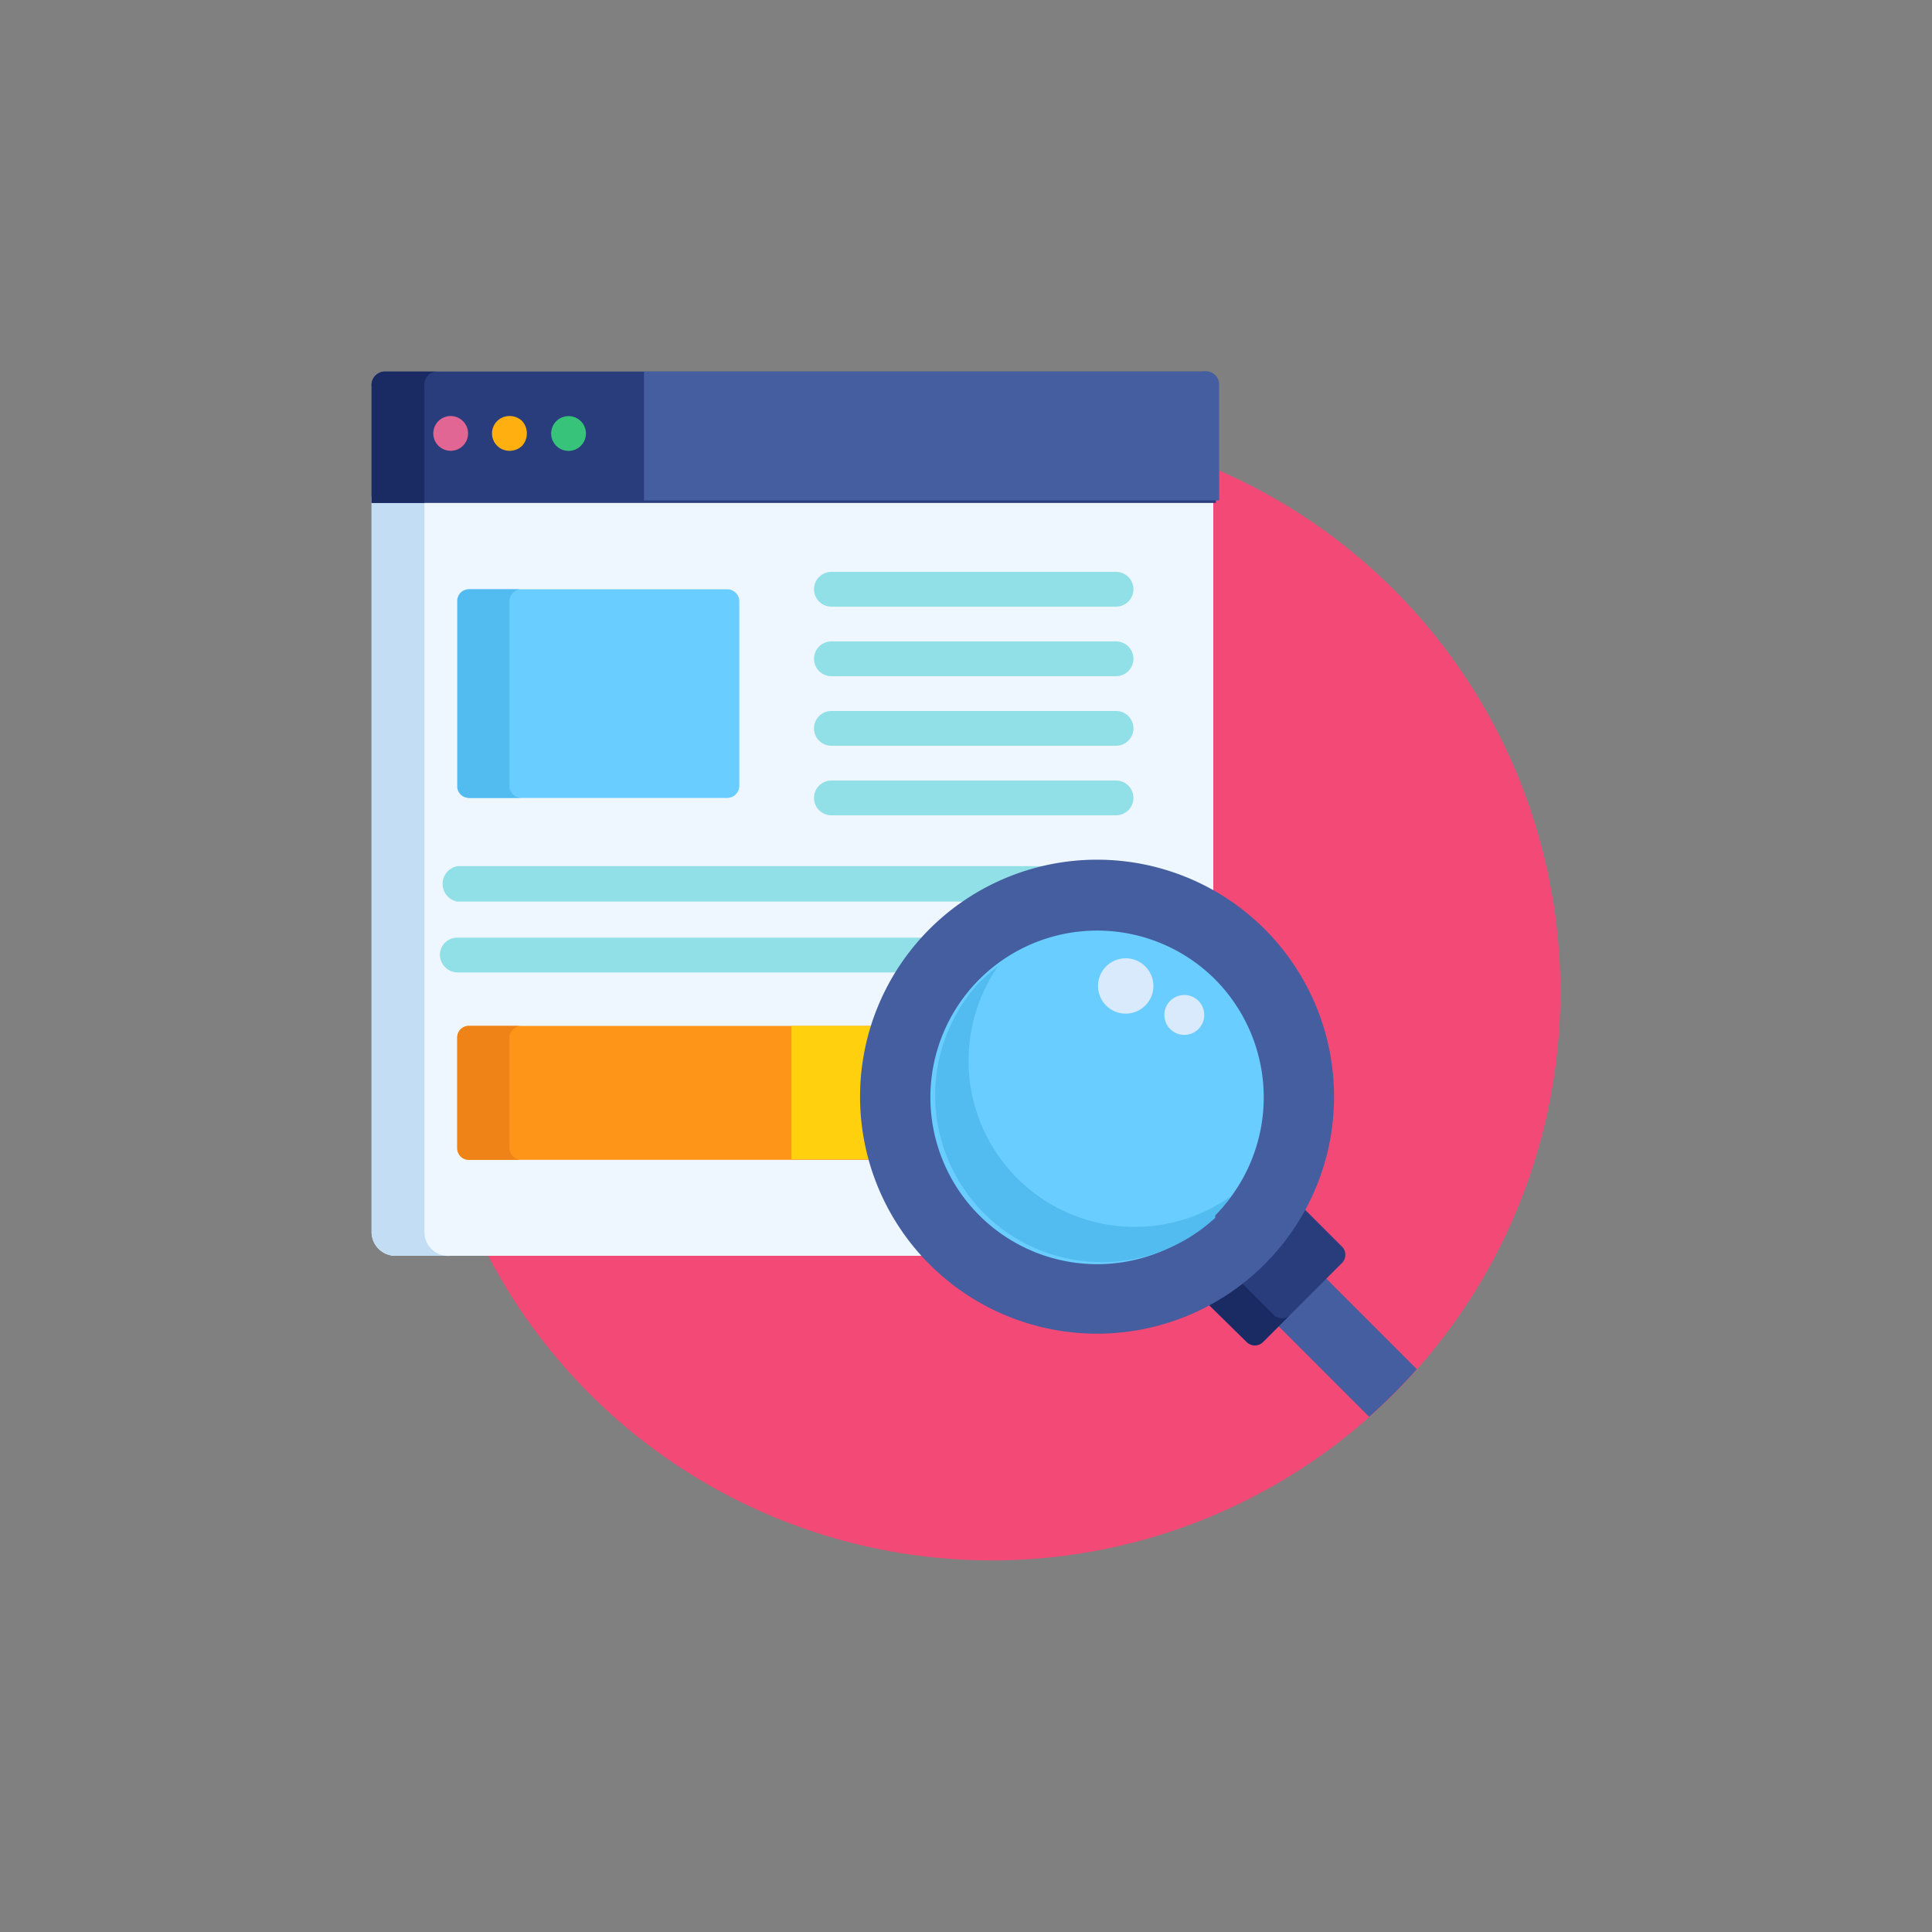 <svg id="_015---Cream-Pot" data-name=" 015---Cream-Pot" xmlns="http://www.w3.org/2000/svg" viewBox="0 0 30 30"><rect x="0" y="0" width="30" height="30" fill="#808080" stroke="none"/><defs><style>.cls-1{fill:#f24976;}.cls-2{fill:#eef6ff;}.cls-3{fill:#c3ddf4;}.cls-4{fill:#293d7c;}.cls-5{fill:#1a2b63;}.cls-6{fill:#69cdff;}.cls-7{fill:#52bbef;}.cls-8{fill:#ff9518;}.cls-9{fill:#ef8318;}.cls-10{fill:#ffd00d;}.cls-11{fill:#91e0e8;}.cls-12{fill:#e26693;}.cls-13{fill:#ffaf10;}.cls-14{fill:#37c47a;}.cls-15{fill:#445ea0;}.cls-16{fill:#d9eafc;}</style></defs><circle class="cls-1" cx="15.4" cy="15.4" r="8.83"/><path class="cls-2" d="M14.48,14.48A3.62,3.62,0,0,1,17,13.42a3.56,3.56,0,0,1,1.84.51V7.71H5.77V19.13a.37.37,0,0,0,.36.37h8.26A3.64,3.64,0,0,1,14.48,14.48Z"/><path class="cls-3" d="M6.59,19.13V7.71H5.77V19.13a.37.37,0,0,0,.36.37H7A.37.37,0,0,1,6.59,19.13Z"/><path class="cls-4" d="M18.67,5.77H6A.21.21,0,0,0,5.77,6V7.81H18.88V6A.21.21,0,0,0,18.67,5.77Z"/><path class="cls-5" d="M6.79,5.77H6A.21.21,0,0,0,5.77,6V7.81h.82V6A.2.2,0,0,1,6.79,5.77Z"/><path class="cls-6" d="M11.48,12.21a.19.19,0,0,1-.18.18h-4a.18.18,0,0,1-.18-.18V9.33a.18.18,0,0,1,.18-.18h4a.19.19,0,0,1,.18.18v2.88Z"/><path class="cls-7" d="M7.91,12.21V9.33a.19.19,0,0,1,.18-.18H7.28a.18.18,0,0,0-.18.18v2.88a.18.18,0,0,0,.18.18h.81A.19.19,0,0,1,7.91,12.21Z"/><path class="cls-8" d="M13.6,15.93H7.28a.18.18,0,0,0-.18.18v1.72a.18.18,0,0,0,.18.18h6.28A3.6,3.6,0,0,1,13.6,15.93Z"/><path class="cls-9" d="M7.91,17.83V16.11a.19.19,0,0,1,.18-.18H7.28a.18.18,0,0,0-.18.18v1.72a.18.18,0,0,0,.18.18h.81A.19.19,0,0,1,7.91,17.83Z"/><path class="cls-10" d="M13.6,15.93H12.29V18h1.27A3.6,3.6,0,0,1,13.6,15.93Z"/><path class="cls-11" d="M17.33,9.42H12.91a.27.27,0,0,1,0-.54h4.42a.27.27,0,1,1,0,.54Z"/><path class="cls-11" d="M17.33,10.5H12.91a.27.27,0,0,1,0-.54h4.42a.27.27,0,1,1,0,.54Z"/><path class="cls-11" d="M17.33,11.58H12.91a.27.27,0,0,1,0-.54h4.42a.27.27,0,1,1,0,.54Z"/><path class="cls-11" d="M17.33,12.66H12.91a.27.27,0,0,1,0-.54h4.42a.27.27,0,1,1,0,.54Z"/><path class="cls-11" d="M16.57,13.45H7.1a.28.28,0,0,0,0,.55h8A3.54,3.54,0,0,1,16.57,13.45Z"/><path class="cls-11" d="M14.41,14.56H7.1a.27.27,0,0,0-.27.27.28.28,0,0,0,.27.27H14A3.13,3.13,0,0,1,14.41,14.56Z"/><path class="cls-12" d="M7,7a.27.27,0,1,1,.19-.08A.27.27,0,0,1,7,7Z"/><path class="cls-13" d="M7.91,7a.27.27,0,0,1,0-.54.28.28,0,0,1,.2.08.29.29,0,0,1,0,.38A.28.28,0,0,1,7.91,7Z"/><path class="cls-14" d="M8.8,7A.27.27,0,1,1,9,6.94.27.27,0,0,1,8.8,7Z"/><path class="cls-15" d="M20.54,19.8l-.74.74L21.26,22a8.61,8.61,0,0,0,.74-.74Z"/><path class="cls-4" d="M20.84,19.36l-.62-.62a3.24,3.24,0,0,1-.63.85,3.51,3.51,0,0,1-.85.64l.62.61a.18.18,0,0,0,.25,0l1.23-1.23A.18.18,0,0,0,20.84,19.36Z"/><path class="cls-5" d="M19.78,20.42l-.53-.53a3.48,3.48,0,0,1-.51.34l.62.61a.18.18,0,0,0,.25,0l.42-.42A.18.18,0,0,1,19.78,20.42Z"/><path class="cls-15" d="M19.64,14.43a3.68,3.68,0,1,1-5.21,0A3.68,3.68,0,0,1,19.64,14.43Z"/><path class="cls-6" d="M18.87,18.87a2.59,2.59,0,1,1,0-3.66A2.6,2.6,0,0,1,18.87,18.87Z"/><path class="cls-7" d="M18.87,18.87a3.61,3.61,0,0,0,.25-.3A2.58,2.58,0,0,1,15.5,15a3.47,3.47,0,0,0-.29.25,2.59,2.59,0,0,0,3.66,3.66Z"/><path class="cls-15" d="M18.67,5.77H10v2h8.93V6A.21.21,0,0,0,18.67,5.77Z"/><circle class="cls-16" cx="17.48" cy="15.31" r="0.43"/><circle class="cls-16" cx="18.39" cy="15.76" r="0.31"/></svg>